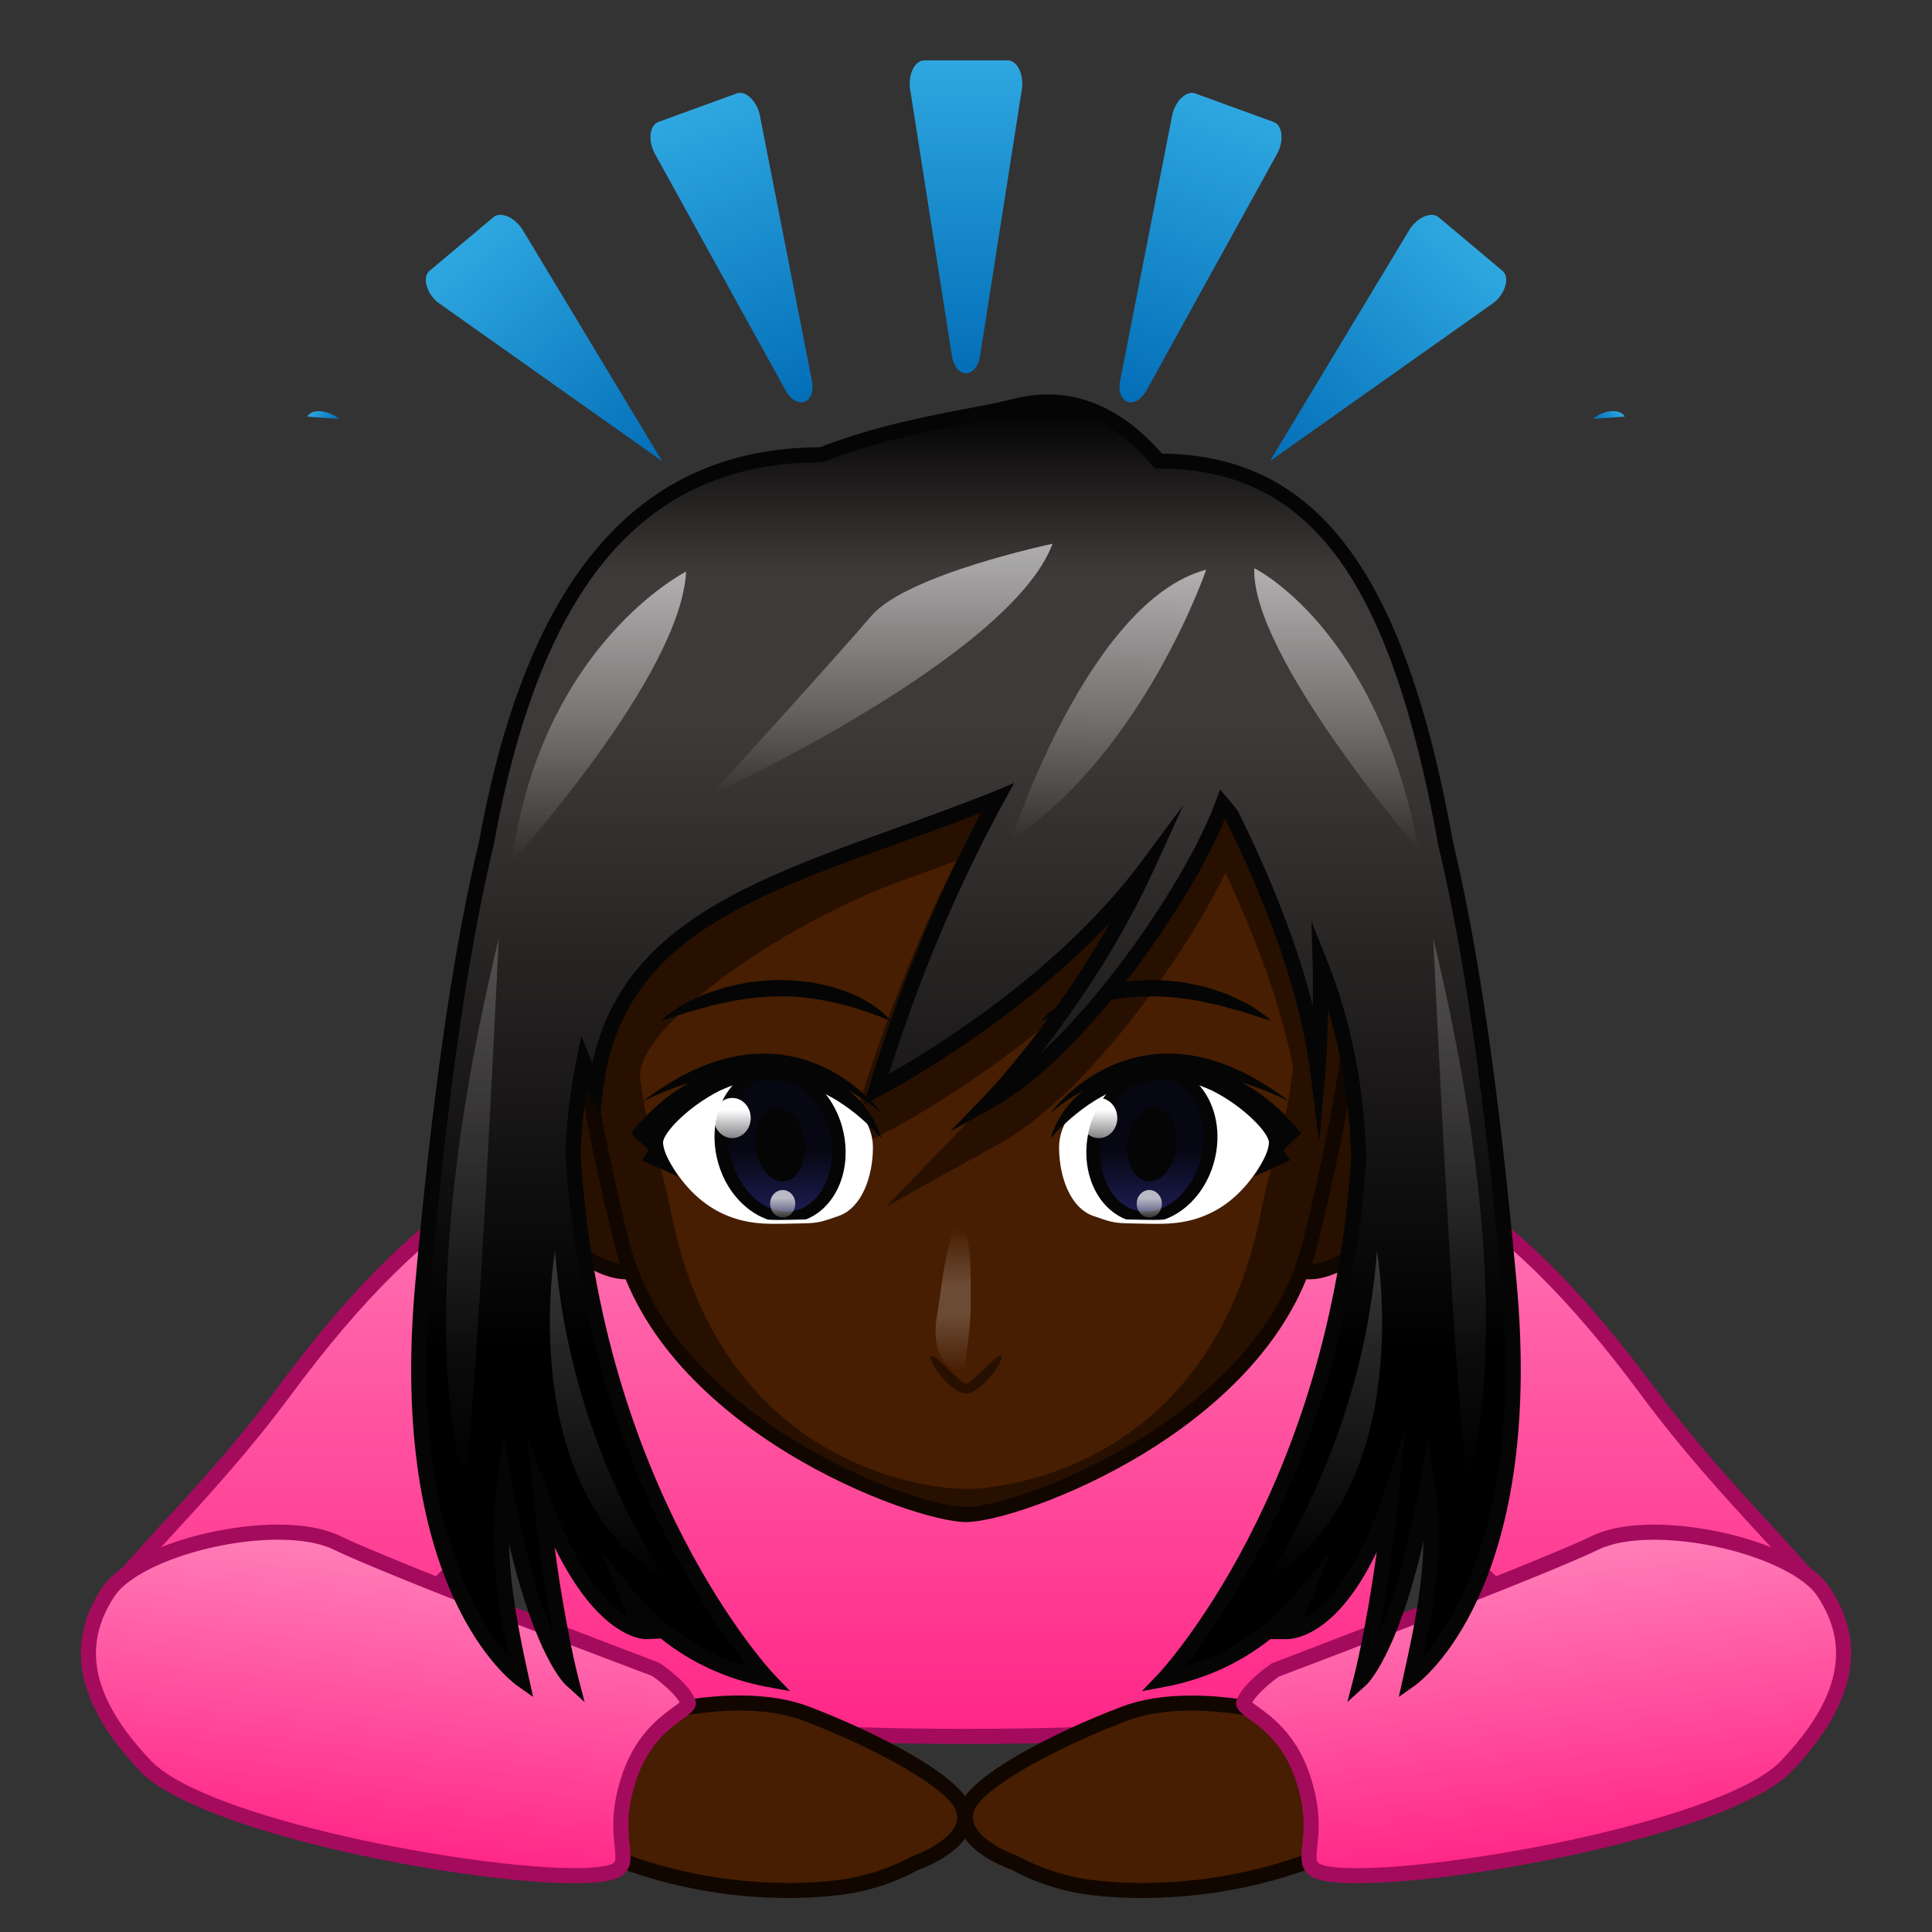 <?xml version="1.0" encoding="utf-8"?>
<!-- Generator: Adobe Illustrator 18.0.0, SVG Export Plug-In . SVG Version: 6.00 Build 0)  -->
<!DOCTYPE svg PUBLIC "-//W3C//DTD SVG 1.1//EN" "http://www.w3.org/Graphics/SVG/1.1/DTD/svg11.dtd">
<svg version="1.1" id="レイヤー_1" xmlns="http://www.w3.org/2000/svg" xmlns:xlink="http://www.w3.org/1999/xlink" x="0px"
	 y="0px" width="64px" height="64px" viewBox="0 0 64 64" style="enable-background:new 0 0 64 64;" xml:space="preserve">
<rect x="0" y="0" width="64" height="64" fill="#333333" stroke="none"/>
<g>
	<linearGradient id="SVGID_1_" gradientUnits="userSpaceOnUse" x1="32" y1="36.586" x2="32" y2="57.52">
		<stop  offset="0" style="stop-color:#FF80B9"/>
		<stop  offset="1" style="stop-color:#FF2687"/>
	</linearGradient>
	<path style="fill:url(#SVGID_1_);" d="M59.945,52.323c-1.059-1.302-3.303-3.453-5.369-6.246
		c-4.919-6.651-8.388-7.982-13.811-9.49C40.672,36.561,37.355,42.464,32,42.464
		s-8.672-5.903-8.764-5.877c-5.423,1.509-8.893,2.839-13.811,9.49
		c-2.066,2.794-4.31,4.944-5.369,6.246c-0.435,0.534-0.195,1.314,0.474,1.538
		c1.22,0.409,3.282,1.025,6.169,1.635c1.462,0.309,4.938-5.196,6.821-4.918
		c0,0,0.763,6.033,1.593,6.135C22.999,57.189,26.627,57.52,32,57.52
		s9.001-0.331,12.888-0.806c0.83-0.101,1.593-6.135,1.593-6.135
		c1.883-0.279,5.359,5.226,6.821,4.918c2.888-0.61,4.949-1.226,6.169-1.635
		C60.14,53.637,60.379,52.857,59.945,52.323z"/>
	<path style="fill:#A40B5D;" d="M32,57.77c-5.25,0-8.835-0.309-12.918-0.808
		c-0.864-0.105-1.479-3.796-1.783-6.14c-0.877,0.078-2.195,1.415-3.362,2.598
		c-1.33,1.35-2.479,2.5-3.289,2.321C7.75,55.129,5.678,54.51,4.45,54.099
		c-0.398-0.134-0.703-0.446-0.816-0.836c-0.111-0.383-0.028-0.783,0.228-1.098
		c0.369-0.453,0.878-1.006,1.467-1.646c1.135-1.232,2.547-2.768,3.895-4.59
		c5.054-6.833,8.592-8.093,13.946-9.583l0.067-0.009l0,0
		c0.144,0,0.187,0.062,0.392,0.356c3.161,4.562,6.297,5.521,8.373,5.521
		c2.076,0,5.214-0.958,8.373-5.521c0.204-0.294,0.247-0.355,0.391-0.355
		l0.067,0.009c5.354,1.49,8.893,2.75,13.946,9.583
		c1.348,1.822,2.76,3.357,3.896,4.591c0.589,0.64,1.098,1.192,1.467,1.646
		c0.255,0.315,0.338,0.716,0.227,1.099c-0.113,0.39-0.418,0.701-0.816,0.835
		c-1.228,0.411-3.3,1.03-6.197,1.643c-0.057,0.013-0.115,0.019-0.176,0.019l0,0
		c-0.807-0.001-1.875-1.084-3.113-2.339c-1.167-1.184-2.484-2.521-3.362-2.599
		c-0.304,2.344-0.919,6.034-1.783,6.14C40.835,57.461,37.25,57.77,32,57.77z
		 M17.377,50.319c0.061,0,0.12,0.004,0.179,0.013l0.188,0.027l0.024,0.188
		c0.34,2.687,0.968,5.714,1.39,5.922C23.207,56.962,26.776,57.27,32,57.27
		c5.225,0,8.793-0.308,12.857-0.804c0.407-0.203,1.035-3.231,1.375-5.918
		l0.023-0.188l0.188-0.027c1.082-0.158,2.567,1.309,3.976,2.737
		c1.062,1.077,2.159,2.19,2.757,2.19l0,0c0.026,0,0.05-0.003,0.072-0.007
		c2.874-0.608,4.927-1.222,6.143-1.629c0.246-0.082,0.426-0.265,0.494-0.5
		c0.065-0.224,0.016-0.458-0.135-0.644c-0.358-0.44-0.863-0.988-1.446-1.622
		c-1.144-1.242-2.565-2.789-3.93-4.633c-4.905-6.633-8.355-7.911-13.518-9.354
		c-0.021,0.03-0.045,0.066-0.073,0.106C37.5,41.719,34.194,42.714,32,42.714
		c-2.195,0-5.501-0.995-8.784-5.737c-0.028-0.039-0.052-0.074-0.072-0.104
		c-5.163,1.442-8.613,2.721-13.518,9.354c-1.364,1.844-2.787,3.39-3.929,4.632
		c-0.584,0.635-1.088,1.182-1.447,1.624c-0.15,0.185-0.2,0.419-0.135,0.643
		c0.068,0.235,0.249,0.418,0.495,0.5c1.215,0.407,3.268,1.021,6.142,1.629
		c0.548,0.094,1.722-1.06,2.83-2.184C14.914,51.717,16.292,50.319,17.377,50.319z"
		/>
</g>
<g>
	<g>
		<path style="fill:#471E02;" d="M44.752,57.613c-0.915-0.552-4.974-1.808-7.505-0.845
			c-2.531,0.963-4.833,2.266-5.182,3.057c-0.528,1.197,1.575,1.897,1.575,1.897
			s1.063,0.634,2.537,0.808c2.742,0.323,6.147-0.165,8.965-1.684
			C47.96,59.326,45.668,58.165,44.752,57.613z"/>
		<path style="fill:#110700;" d="M37.84,62.875L37.84,62.875c-0.579,0-1.147-0.032-1.691-0.097
			c-1.51-0.178-2.591-0.813-2.636-0.841l0,0c-0.019,0-1.316-0.443-1.683-1.272
			c-0.136-0.307-0.133-0.623,0.007-0.94c0.425-0.964,3.057-2.329,5.322-3.189
			c0.644-0.245,1.421-0.369,2.312-0.369c2.24,0,4.677,0.791,5.411,1.233
			l0.166,0.099c0.686,0.404,1.721,1.016,1.703,1.892
			c-0.011,0.594-0.498,1.142-1.489,1.676C43.097,62.232,40.461,62.875,37.84,62.875z
			 M39.471,56.666c-0.829,0-1.548,0.113-2.134,0.336
			c-2.528,0.961-4.743,2.245-5.043,2.924c-0.082,0.187-0.084,0.362-0.007,0.536
			c0.231,0.523,1.113,0.916,1.433,1.023c0.059,0.028,1.088,0.632,2.487,0.797
			C36.731,62.344,37.28,62.375,37.84,62.375c2.54,0,5.092-0.621,7.185-1.749
			c0.795-0.43,1.22-0.86,1.227-1.246c0.012-0.584-0.907-1.127-1.457-1.451
			l-0.17-0.102C43.951,57.422,41.588,56.666,39.471,56.666z"/>
	</g>
	<g>
		<path style="fill:#471E02;" d="M19.24,57.613c0.911-0.552,4.952-1.808,7.472-0.845
			c2.52,0.963,4.812,2.266,5.16,3.057c0.526,1.197-1.568,1.897-1.568,1.897
			s-1.058,0.634-2.526,0.808c-2.73,0.323-6.12-0.165-8.926-1.684
			S18.329,58.165,19.24,57.613z"/>
		<path style="fill:#110700;" d="M26.123,62.875c-2.611,0-5.236-0.643-7.391-1.81
			c-0.987-0.534-1.473-1.083-1.484-1.675c-0.017-0.877,1.014-1.488,1.696-1.893
			l0.166-0.099c0.731-0.442,3.157-1.233,5.389-1.233
			c0.887,0,1.662,0.124,2.302,0.369c2.256,0.86,4.876,2.227,5.299,3.189
			c0.14,0.318,0.142,0.636,0.006,0.942c-0.369,0.831-1.669,1.274-1.724,1.293
			c0.004,0.004-1.072,0.641-2.576,0.818C27.266,62.843,26.699,62.875,26.123,62.875z
			 M24.499,56.666c-2.109,0-4.46,0.756-5.13,1.161l-0.169,0.102
			c-0.547,0.324-1.463,0.867-1.451,1.452c0.007,0.386,0.43,0.816,1.222,1.245
			C21.053,61.754,23.594,62.375,26.123,62.375c0.557,0,1.104-0.031,1.625-0.093
			c1.392-0.165,2.417-0.769,2.427-0.774c0.367-0.129,1.244-0.521,1.475-1.044
			c0.077-0.175,0.075-0.352-0.007-0.538c-0.298-0.679-2.503-1.963-5.02-2.924
			C26.039,56.779,25.325,56.666,24.499,56.666z"/>
	</g>
</g>
<g>
	<g>
		
			<linearGradient id="SVGID_2_" gradientUnits="userSpaceOnUse" x1="51.069" y1="51.482" x2="51.069" y2="61.895" gradientTransform="matrix(0.994 -0.106 0.106 0.994 -5.572 5.381)">
			<stop  offset="0" style="stop-color:#FF80B9"/>
			<stop  offset="1" style="stop-color:#FF2687"/>
		</linearGradient>
		<path style="fill:url(#SVGID_2_);" d="M52.856,51.101c-1.885,0.915-10.592,4.209-10.592,4.209
			s-0.838,0.567-1.056,1.072c-0.125,0.288,1.254,0.566,1.908,2.381
			c0.719,1.995-0.086,2.807,0.433,3.168c1.208,0.842,13.374-1.043,15.642-3.443
			c2.267-2.4,2.235-4.221,1.221-5.752
			C59.398,51.205,54.741,50.186,52.856,51.101z"/>
		<path style="fill:#A40B5D;" d="M44.956,62.385c0,0,0,0-0.001,0c-1.068,0-1.396-0.142-1.549-0.249
			c-0.348-0.242-0.31-0.604-0.266-1.021c0.054-0.505,0.127-1.195-0.26-2.267
			c-0.401-1.114-1.09-1.608-1.5-1.904c-0.271-0.193-0.525-0.377-0.402-0.661
			c0.241-0.556,1.054-1.117,1.146-1.18c0.139-0.06,8.77-3.327,10.622-4.227
			c0.501-0.243,1.208-0.371,2.044-0.371c2.146,0,5.001,0.841,5.83,2.094
			c1.242,1.874,0.834,3.857-1.247,6.062
			C57.446,60.698,48.639,62.385,44.956,62.385z M41.481,56.396
			c0.05,0.041,0.126,0.096,0.19,0.142c0.429,0.308,1.226,0.88,1.68,2.141
			c0.425,1.179,0.342,1.967,0.287,2.488c-0.041,0.388-0.042,0.493,0.053,0.56
			c0.054,0.037,0.304,0.159,1.264,0.159c3.518,0,12.243-1.651,14.055-3.568
			c1.924-2.037,2.304-3.767,1.194-5.442c-0.648-0.979-3.229-1.869-5.414-1.869
			c-0.761,0-1.393,0.11-1.825,0.32c-1.874,0.91-10.256,4.084-10.611,4.218
			C42.201,55.654,41.684,56.053,41.481,56.396z"/>
	</g>
	<g>
		
			<linearGradient id="SVGID_3_" gradientUnits="userSpaceOnUse" x1="51.069" y1="51.482" x2="51.069" y2="61.895" gradientTransform="matrix(-0.994 -0.106 -0.106 0.994 69.572 5.381)">
			<stop  offset="0" style="stop-color:#FF80B9"/>
			<stop  offset="1" style="stop-color:#FF2687"/>
		</linearGradient>
		<path style="fill:url(#SVGID_3_);" d="M11.144,51.101c1.885,0.915,10.592,4.209,10.592,4.209
			s0.838,0.567,1.056,1.072c0.125,0.288-1.254,0.566-1.908,2.381
			c-0.719,1.995,0.086,2.807-0.433,3.168c-1.208,0.842-13.374-1.043-15.642-3.443
			s-2.235-4.221-1.221-5.752C4.602,51.205,9.259,50.186,11.144,51.101z"/>
		<path style="fill:#A40B5D;" d="M19.044,62.385c-3.682,0-12.491-1.687-14.417-3.725
			c-2.082-2.204-2.49-4.188-1.248-6.062c0.83-1.253,3.685-2.094,5.831-2.094
			c0.836,0,1.542,0.128,2.043,0.371c1.854,0.899,10.484,4.167,10.571,4.2
			c0.144,0.089,0.957,0.65,1.197,1.206c0.123,0.284-0.132,0.468-0.402,0.661
			c-0.411,0.296-1.099,0.79-1.5,1.904c-0.386,1.07-0.313,1.762-0.26,2.266
			c0.044,0.419,0.083,0.78-0.265,1.022C20.44,62.243,20.113,62.385,19.044,62.385
			z M9.21,51.005c-2.185,0-4.766,0.891-5.414,1.869
			c-1.11,1.676-0.73,3.404,1.194,5.442c1.811,1.917,10.536,3.568,14.053,3.568
			c0.961,0,1.21-0.122,1.264-0.159c0.095-0.066,0.095-0.172,0.054-0.56
			c-0.055-0.521-0.138-1.31,0.287-2.488c0.455-1.26,1.251-1.832,1.679-2.14
			c0.065-0.047,0.141-0.102,0.19-0.143c-0.202-0.344-0.723-0.744-0.922-0.879
			c-0.304-0.107-8.687-3.281-10.561-4.191C10.602,51.115,9.971,51.005,9.21,51.005z
			"/>
	</g>
</g>
<g>
	<g>
		<g>
			<path style="fill:#281000;" d="M42.985,37.6c0,0,0.71-1.694,2.168-1.804
				c1.459-0.11,2.362,4.001-0.386,5.818c-1.739,1.15-2.382,0.014-2.382,0.014
				L42.985,37.6z"/>
			<path style="fill:#110700;" d="M43.368,42.379c-0.836,0-1.186-0.603-1.2-0.628
				l-0.042-0.075l0.612-4.112c0.048-0.135,0.803-1.896,2.396-2.017l0.075-0.003
				c0.604,0,1.144,0.553,1.411,1.442c0.447,1.487,0.102,3.636-1.716,4.837
				C44.348,42.191,43.83,42.379,43.368,42.379z M42.647,41.565
				c0.089,0.105,0.314,0.313,0.721,0.313c0.362,0,0.787-0.159,1.262-0.474
				c1.604-1.06,1.908-2.959,1.513-4.275c-0.198-0.66-0.564-1.086-0.933-1.086
				c-1.323,0.099-1.987,1.638-1.994,1.653L42.647,41.565z"/>
		</g>
		<g>
			<path style="fill:#281000;" d="M21.135,37.6c0,0-0.709-1.694-2.168-1.804
				c-1.459-0.11-2.362,4.001,0.386,5.818c1.739,1.15,2.382,0.014,2.382,0.014
				L21.135,37.6z"/>
			<path style="fill:#110700;" d="M20.752,42.379L20.752,42.379c-0.462,0-0.979-0.188-1.537-0.556
				c-1.817-1.201-2.163-3.35-1.716-4.837c0.268-0.89,0.809-1.442,1.411-1.442
				l0.076,0.003c1.593,0.12,2.349,1.882,2.38,1.957l0.629,4.172l-0.042,0.075
				C21.938,41.776,21.588,42.379,20.752,42.379z M18.946,36.045
				c-0.405,0-0.77,0.427-0.968,1.085c-0.396,1.316-0.091,3.216,1.513,4.275
				c0.475,0.314,0.899,0.474,1.261,0.474l0,0c0.406,0,0.631-0.207,0.721-0.313
				l-0.584-3.927l0,0c-0.009,0-0.672-1.498-1.94-1.594
				C18.948,36.045,18.947,36.045,18.946,36.045z"/>
		</g>
		<g>
			<path style="fill:#281000;" d="M42.76,21.029C39.838,19.099,37.352,18.399,32,18.399
				s-7.838,0.7-10.76,2.631c-3.578,2.364-2.739,11.863-0.629,20.199
				C22.112,47.158,30.174,50.171,32,50.171s9.888-3.014,11.389-8.943
				C45.499,32.893,46.338,23.393,42.76,21.029z"/>
			<path style="fill:#110700;" d="M32,50.421c-1.78,0-10.09-3.043-11.631-9.131
				c-2.095-8.277-3.002-18.001,0.733-20.469c3.062-2.023,5.711-2.672,10.898-2.672
				c5.188,0,7.835,0.649,10.897,2.672c3.736,2.468,2.829,12.192,0.733,20.469
				C42.091,47.378,33.78,50.421,32,50.421z M32,18.648
				c-5.136,0-7.618,0.605-10.623,2.589c-3.521,2.326-2.483,12.19-0.524,19.929
				C22.331,47.003,30.294,49.921,32,49.921c1.705,0,9.67-2.918,11.146-8.754
				c1.959-7.739,2.997-17.603-0.524-19.929C39.618,19.253,37.136,18.648,32,18.648z"/>
		</g>
		<g>
			<path style="fill:#471E02;" d="M40.594,28.913c-1.471,3.016-4.729,7.442-7.463,8.961
				l-3.783,2.101l3.006-3.113c0.018-0.019,1.12-1.17,2.429-3.03
				c-2.714,2.274-5.308,3.614-5.466,3.695l-1.351,0.69l0.44-1.452
				c0.879-2.9,1.976-5.666,3.267-8.246c-0.589,0.219-1.17,0.428-1.741,0.634
				c-4.04,1.456-8.668,4.749-8.735,6.464c0.265,2.179,0.625,2.468,1.036,4.551
				C23.887,48.547,30.674,49.323,32,49.323s8.113-0.776,9.767-9.156
				c0.427-2.163,0.8-2.542,1.068-4.803C42.46,33.459,41.713,31.299,40.594,28.913
				z M32,46.161c-0.459,0-1.174-0.938-1.174-1.189c0-0.329,0.97,0.866,1.174,0.866
				c0.204,0,1.174-1.196,1.174-0.866C33.174,45.224,32.459,46.161,32,46.161z"/>
			<linearGradient id="SVGID_4_" gradientUnits="userSpaceOnUse" x1="31.575" y1="45.457" x2="31.575" y2="40.681">
				<stop  offset="0" style="stop-color:#FFFFFF;stop-opacity:0"/>
				<stop  offset="0.4" style="stop-color:#FFFFFF;stop-opacity:0.2"/>
				<stop  offset="0.6" style="stop-color:#FFFFFF;stop-opacity:0.2"/>
				<stop  offset="1" style="stop-color:#FFFFFF;stop-opacity:0"/>
			</linearGradient>
			<path style="fill:url(#SVGID_4_);" d="M32.158,43.069c0,1.319-0.268,2.388-0.268,2.388
				c-0.379,0-1.071-0.522-0.861-1.802c0.196-1.194,0.357-2.974,0.736-2.974
				S32.158,41.75,32.158,43.069z"/>
		</g>
	</g>
</g>
<g>
	<path style="fill:#050505;" d="M29.493,33.818c0,0-0.452-0.204-1.148-0.418
		c-0.344-0.111-0.762-0.207-1.204-0.289c-0.225-0.034-0.455-0.067-0.693-0.082
		c-0.235-0.033-0.479-0.014-0.72-0.024c-0.485,0.009-0.967,0.068-1.421,0.147
		c-0.219,0.054-0.442,0.093-0.652,0.137c-0.197,0.061-0.392,0.112-0.573,0.161
		c-0.373,0.088-0.644,0.209-0.867,0.267c-0.22,0.064-0.346,0.1-0.346,0.1
		s0.079-0.067,0.23-0.18c0.162-0.106,0.356-0.288,0.693-0.44
		c0.163-0.08,0.339-0.17,0.537-0.257c0.214-0.072,0.438-0.155,0.683-0.227
		c0.247-0.069,0.525-0.117,0.801-0.173c0.287-0.033,0.586-0.063,0.885-0.075
		c0.302,0.003,0.606,0.002,0.896,0.044c0.297,0.022,0.568,0.087,0.827,0.147
		c0.509,0.133,0.939,0.305,1.242,0.487C29.296,33.494,29.493,33.818,29.493,33.818
		z"/>
	<path style="fill:#050505;" d="M34.507,33.818c0,0,0.452-0.204,1.148-0.418
		c0.344-0.111,0.762-0.207,1.204-0.289c0.225-0.034,0.455-0.067,0.693-0.082
		c0.235-0.033,0.479-0.014,0.72-0.024c0.485,0.009,0.967,0.068,1.421,0.147
		c0.219,0.054,0.442,0.093,0.652,0.137c0.197,0.061,0.392,0.112,0.573,0.161
		c0.373,0.088,0.644,0.209,0.867,0.267c0.22,0.064,0.346,0.1,0.346,0.1
		s-0.079-0.067-0.23-0.18c-0.162-0.106-0.356-0.288-0.693-0.44
		c-0.163-0.08-0.339-0.17-0.537-0.257c-0.214-0.072-0.438-0.155-0.683-0.227
		c-0.247-0.069-0.525-0.117-0.801-0.173c-0.287-0.033-0.586-0.063-0.885-0.075
		c-0.302,0.003-0.606,0.002-0.896,0.044c-0.297,0.022-0.568,0.087-0.827,0.147
		c-0.509,0.133-0.939,0.305-1.242,0.487
		C34.704,33.494,34.507,33.818,34.507,33.818z"/>
</g>
<g>
	<g>
		<path style="fill:#FFFFFF;" d="M39.911,35.789c-0.208-0.072-2.76,0.011-2.979,0.088
			c-1.292,0.455-1.849,1.378-1.849,2.121c0,0.976,0.364,2.016,1.144,2.286
			c0.531,0.184,0.656,0.224,1.061,0.239c0.171,0.006,0.386,0.009,0.71,0.015
			c0.227,0.004,0.481,0.007,0.75-0.009c1.111-0.068,2.49-0.603,3.389-2.687
			C42.137,37.843,41.492,36.335,39.911,35.789z"/>
		<g>
			<g>
				<linearGradient id="SVGID_5_" gradientUnits="userSpaceOnUse" x1="38.159" y1="40.327" x2="38.159" y2="35.5">
					<stop  offset="0" style="stop-color:#1E1E57"/>
					<stop  offset="0.453" style="stop-color:#070714"/>
				</linearGradient>
				<path style="fill:url(#SVGID_5_);" d="M37.945,40.327c-0.057,0-0.115-0.003-0.172-0.01
					c-0.493-0.056-0.924-0.35-1.213-0.828c-0.303-0.501-0.412-1.138-0.307-1.792
					c0.198-1.232,1.129-2.197,2.12-2.197c0.057,0,0.115,0.003,0.172,0.01
					c1.051,0.12,1.733,1.295,1.521,2.621C39.867,39.362,38.936,40.327,37.945,40.327
					L37.945,40.327z"/>
				<g>
					<path style="fill:#050505;" d="M40.29,38.156c0.155-0.965-0.15-1.847-0.721-2.367
						c-0.302-0.12-0.641-0.196-1.024-0.196c-0.62,0-1.128,0.111-1.552,0.284
						c-0.483,0.426-0.848,1.055-0.966,1.793c-0.2,1.244,0.354,2.363,1.274,2.724
						c0.147,0.006,0.333,0.009,0.614,0.015c0.196,0.004,0.416,0.007,0.648-0.009
						C39.409,40.107,40.115,39.247,40.29,38.156z M37.945,40.136
						c-0.047,0-0.095-0.003-0.142-0.008c-0.417-0.047-0.787-0.305-1.041-0.726
						c-0.282-0.467-0.383-1.064-0.284-1.68c0.183-1.139,1.015-2.031,1.895-2.031
						c0.047,0,0.095,0.003,0.142,0.008c0.417,0.047,0.787,0.305,1.041,0.726
						c0.282,0.467,0.384,1.064,0.284,1.68
						C39.657,39.244,38.825,40.136,37.945,40.136z"/>
				</g>
			</g>
			<path style="fill:#050505;" d="M37.351,37.8c-0.087,0.671,0.204,1.266,0.65,1.329
				c0.446,0.063,0.879-0.43,0.966-1.102c0.087-0.671-0.204-1.266-0.65-1.329
				C37.87,36.635,37.438,37.128,37.351,37.8z"/>
		</g>
		<linearGradient id="SVGID_6_" gradientUnits="userSpaceOnUse" x1="36.4" y1="37.701" x2="36.4" y2="36.37">
			<stop  offset="0" style="stop-color:#FFFFFF;stop-opacity:0.5"/>
			<stop  offset="0.7" style="stop-color:#FFFFFF"/>
		</linearGradient>
		<ellipse style="fill:url(#SVGID_6_);" cx="36.4" cy="37.036" rx="0.612" ry="0.665"/>
		<linearGradient id="SVGID_7_" gradientUnits="userSpaceOnUse" x1="38.072" y1="40.327" x2="38.072" y2="39.42">
			<stop  offset="0" style="stop-color:#FFFFFF;stop-opacity:0.2"/>
			<stop  offset="0.7" style="stop-color:#FFFFFF;stop-opacity:0.7"/>
		</linearGradient>
		<ellipse style="fill:url(#SVGID_7_);" cx="38.072" cy="39.874" rx="0.417" ry="0.453"/>
		<g>
			<g>
				<path style="fill:#050505;" d="M41.552,38.971c0.169-0.268,0.483-0.809,0.483-1.128
					c0-0.302-0.806-1.173-1.876-1.713c-0.446-0.197-0.832-0.348-1.424-0.348
					c-0.311,0-0.667,0.04-1.119,0.126c-1.343,0.256-2.45,1.389-2.818,1.807
					c0.091-0.288,0.731-2.463,4.015-2.463c2.64,0,4.17,2.17,4.284,2.289
					C43.097,37.541,41.834,38.781,41.552,38.971z"/>
			</g>
			<path style="fill:#050505;" d="M34.797,36.874c0,0,2.997-4.183,7.938-0.367
				C42.736,36.507,38.193,33.958,34.797,36.874z"/>
			<polygon style="fill:#050505;" points="42.736,38.438 42.386,37.913 41.552,38.971 			"/>
		</g>
	</g>
	<g>
		<path style="fill:#FFFFFF;" d="M24.089,35.789c0.208-0.072,2.76,0.011,2.979,0.088
			c1.292,0.455,1.849,1.378,1.849,2.121c0,0.976-0.364,2.016-1.144,2.286
			c-0.531,0.184-0.656,0.224-1.061,0.239c-0.171,0.006-0.386,0.009-0.71,0.015
			c-0.227,0.004-0.481,0.007-0.75-0.009c-1.111-0.068-2.49-0.603-3.389-2.687
			C21.863,37.843,22.508,36.335,24.089,35.789z"/>
		<g>
			<g>
				
					<linearGradient id="SVGID_8_" gradientUnits="userSpaceOnUse" x1="38.159" y1="40.327" x2="38.159" y2="35.5" gradientTransform="matrix(-1 0 0 1 64 0)">
					<stop  offset="0" style="stop-color:#1E1E57"/>
					<stop  offset="0.453" style="stop-color:#070714"/>
				</linearGradient>
				<path style="fill:url(#SVGID_8_);" d="M26.055,40.327c0.057,0,0.115-0.003,0.172-0.01
					c0.493-0.056,0.924-0.35,1.213-0.828c0.303-0.501,0.412-1.138,0.307-1.792
					c-0.198-1.232-1.129-2.197-2.12-2.197c-0.057,0-0.115,0.003-0.172,0.01
					c-1.051,0.12-1.733,1.295-1.521,2.621
					C24.133,39.362,25.064,40.327,26.055,40.327L26.055,40.327z"/>
				<g>
					<path style="fill:#050505;" d="M25.436,40.401c0.233,0.016,0.452,0.014,0.648,0.009
						c0.28-0.006,0.466-0.009,0.614-0.015c0.92-0.361,1.474-1.48,1.274-2.724
						c-0.119-0.738-0.483-1.368-0.966-1.793c-0.424-0.173-0.932-0.284-1.552-0.284
						c-0.383,0-0.723,0.075-1.024,0.196c-0.571,0.52-0.876,1.402-0.721,2.367
						C23.885,39.247,24.591,40.107,25.436,40.401z M24.16,38.105
						c-0.099-0.616,0.002-1.213,0.284-1.68c0.254-0.42,0.624-0.678,1.041-0.726
						c0.047-0.005,0.095-0.008,0.142-0.008c0.88,0,1.712,0.892,1.895,2.031
						c0.099,0.616-0.002,1.213-0.284,1.68c-0.254,0.42-0.624,0.678-1.041,0.726
						c-0.047,0.005-0.095,0.008-0.142,0.008
						C25.175,40.136,24.343,39.244,24.16,38.105z"/>
				</g>
			</g>
			<path style="fill:#050505;" d="M26.649,37.8c0.087,0.671-0.204,1.266-0.65,1.329
				c-0.446,0.063-0.879-0.43-0.966-1.102c-0.087-0.671,0.204-1.266,0.65-1.329
				C26.13,36.635,26.562,37.128,26.649,37.8z"/>
		</g>
		
			<linearGradient id="SVGID_9_" gradientUnits="userSpaceOnUse" x1="38.379" y1="37.701" x2="38.379" y2="36.37" gradientTransform="matrix(1 0 0 1 -14.123 0)">
			<stop  offset="0" style="stop-color:#FFFFFF;stop-opacity:0.5"/>
			<stop  offset="0.7" style="stop-color:#FFFFFF"/>
		</linearGradient>
		<ellipse style="fill:url(#SVGID_9_);" cx="24.257" cy="37.036" rx="0.612" ry="0.665"/>
		
			<linearGradient id="SVGID_10_" gradientUnits="userSpaceOnUse" x1="40.051" y1="40.327" x2="40.051" y2="39.42" gradientTransform="matrix(1 0 0 1 -14.123 0)">
			<stop  offset="0" style="stop-color:#FFFFFF;stop-opacity:0.2"/>
			<stop  offset="0.7" style="stop-color:#FFFFFF;stop-opacity:0.7"/>
		</linearGradient>
		<ellipse style="fill:url(#SVGID_10_);" cx="25.928" cy="39.874" rx="0.417" ry="0.453"/>
		<g>
			<g>
				<path style="fill:#050505;" d="M22.448,38.971c-0.169-0.268-0.483-0.809-0.483-1.128
					c0-0.302,0.806-1.173,1.876-1.713c0.446-0.197,0.832-0.348,1.424-0.348
					c0.311,0,0.667,0.04,1.119,0.126c1.343,0.256,2.45,1.389,2.818,1.807
					c-0.091-0.288-0.731-2.463-4.015-2.463c-2.64,0-4.17,2.17-4.284,2.289
					C20.903,37.541,22.166,38.781,22.448,38.971z"/>
			</g>
			<path style="fill:#050505;" d="M29.203,36.874c0,0-2.997-4.183-7.938-0.367
				C21.264,36.507,25.807,33.958,29.203,36.874z"/>
			<polygon style="fill:#050505;" points="21.264,38.438 21.614,37.913 22.448,38.971 			"/>
		</g>
	</g>
</g>
<g>
	<g>
		<linearGradient id="SVGID_11_" gradientUnits="userSpaceOnUse" x1="32" y1="13.311" x2="32" y2="55.633">
			<stop  offset="0" style="stop-color:#000000"/>
			<stop  offset="0.132" style="stop-color:#3E3A39"/>
			<stop  offset="0.251" style="stop-color:#3E3A39"/>
			<stop  offset="0.741" style="stop-color:#000000"/>
		</linearGradient>
		<path style="fill:url(#SVGID_11_);" d="M49.995,42.545c-0.457-5.032-1.092-10.34-2.104-14.596
			c-1.498-8.336-4.054-12.677-9.514-12.677c-1.082-1.278-2.656-2.354-4.741-1.821
			c-1.481,0.379-3.888,0.622-6.427,1.612c-5.098,0-9.31,3.02-11.092,12.851
			c-1.017,4.262-1.653,9.586-2.112,14.631c-0.92,10.122,3.272,13.087,3.272,13.087
			c-0.432-1.96-0.869-4.09-0.559-6.435c0.954,5.311,2.195,6.435,2.195,6.435
			s-0.62-2.377-0.99-6.089c1.672,4.589,3.479,4.504,3.479,4.504
			s-0.274-0.336-0.638-1.234c1.163,1.407,2.686,2.445,4.693,2.819
			c0,0-5.801-6.052-6.475-17.463c0.043-1.046,0.165-2.042,0.356-2.99
			c0.232,0.577,0.394,0.913,0.394,0.913c0.716-6.044,6.748-7.043,13.182-9.599
			c0.046-0.018,0.084-0.041,0.129-0.059c-1.418,2.593-2.847,5.798-4.018,9.658
			c0,0,5.623-2.874,8.973-7.382c-2.063,4.519-5.178,7.739-5.178,7.739
			c3.016-1.675,6.7-7.086,7.686-9.813c0.105,0.122,0.204,0.252,0.307,0.377
			c1.345,2.738,2.499,5.744,2.845,8.5c0,0,0.132-1.491,0.077-3.601
			c0.754,1.896,1.208,4.044,1.279,6.448c-0.727,11.29-6.468,17.271-6.468,17.271
			c2.007-0.374,3.53-1.412,4.693-2.819c-0.364,0.898-0.638,1.234-0.638,1.234
			s1.944,0.153,3.479-4.504c-0.37,3.712-0.99,6.089-0.99,6.089
			s1.241-1.124,2.195-6.435c0.361,2.243-0.127,4.475-0.559,6.435
			C46.723,55.633,50.915,52.668,49.995,42.545z"/>
		<path style="fill:#050505;" d="M44.633,56.381l0.212-0.812
			c0.005-0.019,0.414-1.602,0.761-4.158c-1.305,2.727-2.683,2.888-2.986,2.888
			h-0.526l0.016-0.021c-1.03,0.819-2.208,1.355-3.519,1.601l-0.764,0.142
			l0.537-0.561c0.057-0.06,5.687-6.057,6.398-17.114
			c-0.051-1.723-0.309-3.374-0.769-4.919c-0.016,1.273-0.088,2.098-0.089,2.109
			l-0.207,2.321l-0.29-2.312c-0.3-2.39-1.249-5.222-2.821-8.42l-0.002-0.003
			c-1.205,2.914-4.732,7.93-7.645,9.547l-1.468,0.815l1.167-1.208
			c0.026-0.027,2.241-2.338,4.146-5.734c-3.316,3.536-7.597,5.748-7.646,5.773
			l-0.523,0.268l0.17-0.562c0.977-3.223,2.224-6.279,3.709-9.095
			c-0.914,0.354-1.817,0.679-2.695,0.995c-5.164,1.86-9.243,3.33-9.82,8.201
			l-0.101,0.853l-0.373-0.773c0,0-0.025-0.052-0.069-0.149
			c-0.107,0.696-0.176,1.409-0.206,2.129c0.661,11.164,6.349,17.22,6.406,17.279
			l0.538,0.561l-0.764-0.142c-1.313-0.245-2.493-0.783-3.523-1.604l-0.474,0.023
			c0,0-0,0-0.001,0c-0.197,0-1.598-0.103-3.039-3.041
			c0.352,2.647,0.776,4.293,0.781,4.312l0.212,0.812l-0.622-0.562
			c-0.046-0.042-1.001-0.945-1.879-4.662c0.038,1.479,0.32,2.903,0.655,4.423
			l0.139,0.631l-0.528-0.373c-0.176-0.124-4.299-3.165-3.376-13.313
			c0.58-6.38,1.252-11.041,2.118-14.667c1.586-8.749,5.279-13.021,11.288-13.043
			c1.776-0.687,3.479-1.014,4.85-1.276c0.602-0.116,1.121-0.215,1.562-0.328
			c1.8-0.459,3.48,0.161,4.918,1.813c5.146,0.057,8.033,3.919,9.645,12.882
			c0.857,3.607,1.528,8.256,2.107,14.619c0.922,10.148-3.201,13.189-3.377,13.313
			l-0.528,0.373l0.14-0.631c0.31-1.403,0.649-2.941,0.678-4.521
			c-0.884,3.799-1.854,4.719-1.901,4.761L44.633,56.381z M19.921,51.401l1.035,1.253
			c1.053,1.274,2.335,2.134,3.818,2.561c-1.435-1.796-5.488-7.65-6.043-17.03
			c0.042-1.057,0.164-2.076,0.36-3.054l0.165-0.82l0.312,0.775
			c0.019,0.046,0.036,0.09,0.054,0.133c0.975-4.515,5.181-6.029,10.007-7.769
			c1.037-0.374,2.109-0.76,3.19-1.189l0.779-0.325l-0.338,0.618
			c-1.522,2.783-2.805,5.815-3.816,9.023c1.477-0.838,5.675-3.415,8.351-7.016
			l1.41-1.898l-0.982,2.151c-1.164,2.549-2.674,4.703-3.771,6.1
			c2.481-2.281,5.031-6.19,5.816-8.362l0.146-0.4l0.278,0.322
			c0.07,0.08,0.137,0.165,0.204,0.249l0.107,0.134
			c1.175,2.378,2.004,4.543,2.49,6.482c0.004-0.428,0.002-0.906-0.012-1.419
			l-0.037-1.404l0.52,1.305c0.792,1.991,1.229,4.189,1.296,6.534
			c-0.597,9.287-4.607,15.075-6.034,16.86c1.482-0.427,2.764-1.286,3.817-2.561
			l1.034-1.252l-0.61,1.505c-0.124,0.307-0.239,0.551-0.337,0.741
			c0.635-0.312,1.747-1.264,2.709-4.184l0.711-2.157l-0.225,2.26
			c-0.192,1.929-0.454,3.509-0.661,4.581c0.409-0.94,0.923-2.498,1.371-4.995
			l0.26-1.444l0.233,1.448c0.32,1.992-0.008,3.943-0.385,5.716
			c1.084-1.247,3.286-4.77,2.602-12.305c-0.577-6.338-1.244-10.965-2.099-14.562
			c-1.595-8.872-4.28-12.485-9.271-12.485h-0.116l-0.074-0.088
			c-1.33-1.57-2.85-2.16-4.489-1.74c-0.455,0.117-0.982,0.218-1.592,0.334
			c-1.361,0.261-3.056,0.586-4.806,1.269l-0.091,0.017
			c-5.835,0-9.282,4.018-10.846,12.646c-0.862,3.616-1.531,8.254-2.109,14.609
			c-0.686,7.542,1.521,11.064,2.604,12.309c-0.396-1.903-0.655-3.702-0.389-5.713
			l0.21-1.591l0.284,1.58c0.448,2.497,0.962,4.055,1.372,4.996
			c-0.208-1.072-0.469-2.652-0.661-4.581l-0.197-1.979l0.681,1.869
			c1.013,2.78,2.065,3.779,2.686,4.139c-0.093-0.183-0.198-0.41-0.311-0.689
			L19.921,51.401z"/>
	</g>
	<linearGradient id="SVGID_12_" gradientUnits="userSpaceOnUse" x1="44.273" y1="18.825" x2="44.273" y2="28.163">
		<stop  offset="0" style="stop-color:#FFFFFF;stop-opacity:0.6"/>
		<stop  offset="1" style="stop-color:#FFFFFF;stop-opacity:0"/>
	</linearGradient>
	<path style="fill:url(#SVGID_12_);" d="M41.552,18.825c0,0,4.081,1.977,5.444,9.338
		C46.996,28.163,41.424,21.688,41.552,18.825z"/>
	
		<linearGradient id="SVGID_13_" gradientUnits="userSpaceOnUse" x1="38.693" y1="18.326" x2="38.693" y2="27.486" gradientTransform="matrix(0.999 0.033 -0.033 0.999 -1.182 -0.83)">
		<stop  offset="0" style="stop-color:#FFFFFF;stop-opacity:0.6"/>
		<stop  offset="1" style="stop-color:#FFFFFF;stop-opacity:0"/>
	</linearGradient>
	<path style="fill:url(#SVGID_13_);" d="M39.957,18.872c0,0-2.063,6.027-6.457,8.95
		C33.5,27.822,36.056,19.902,39.957,18.872z"/>
	<linearGradient id="SVGID_14_" gradientUnits="userSpaceOnUse" x1="29.207" y1="18.012" x2="29.207" y2="26.333">
		<stop  offset="0" style="stop-color:#FFFFFF;stop-opacity:0.6"/>
		<stop  offset="1" style="stop-color:#FFFFFF;stop-opacity:0"/>
	</linearGradient>
	<path style="fill:url(#SVGID_14_);" d="M34.867,18.012c0,0-4.83,1.018-5.996,2.384
		c-1.165,1.365-5.325,5.938-5.325,5.938S33.48,21.761,34.867,18.012z"/>
	<linearGradient id="SVGID_15_" gradientUnits="userSpaceOnUse" x1="19.84" y1="18.934" x2="19.84" y2="28.536">
		<stop  offset="0" style="stop-color:#FFFFFF;stop-opacity:0.6"/>
		<stop  offset="1" style="stop-color:#FFFFFF;stop-opacity:0"/>
	</linearGradient>
	<path style="fill:url(#SVGID_15_);" d="M22.728,18.934c0,0-4.789,2.408-5.776,9.602
		C16.952,28.536,22.557,22.395,22.728,18.934z"/>
	<linearGradient id="SVGID_16_" gradientUnits="userSpaceOnUse" x1="48.351" y1="31.088" x2="48.351" y2="48.987">
		<stop  offset="0" style="stop-color:#FFFFFF;stop-opacity:0.2"/>
		<stop  offset="1" style="stop-color:#FFFFFF;stop-opacity:0"/>
	</linearGradient>
	<path style="fill:url(#SVGID_16_);" d="M48.624,48.987c0,0,1.935-5.116-1.146-17.899
		C47.478,31.088,48.266,47.941,48.624,48.987z"/>
	<linearGradient id="SVGID_17_" gradientUnits="userSpaceOnUse" x1="43.836" y1="41.434" x2="43.836" y2="52.397">
		<stop  offset="0" style="stop-color:#FFFFFF;stop-opacity:0.2"/>
		<stop  offset="1" style="stop-color:#FFFFFF;stop-opacity:0"/>
	</linearGradient>
	<path style="fill:url(#SVGID_17_);" d="M45.614,41.434c0,0,1.382,7.954-3.725,10.963
		C41.888,52.397,45.142,47.883,45.614,41.434z"/>
	
		<linearGradient id="SVGID_18_" gradientUnits="userSpaceOnUse" x1="48.351" y1="31.088" x2="48.351" y2="48.987" gradientTransform="matrix(-1 0 0 1 64 0)">
		<stop  offset="0" style="stop-color:#FFFFFF;stop-opacity:0.2"/>
		<stop  offset="1" style="stop-color:#FFFFFF;stop-opacity:0"/>
	</linearGradient>
	<path style="fill:url(#SVGID_18_);" d="M15.376,48.987c0,0-1.935-5.116,1.146-17.899
		C16.522,31.088,15.734,47.941,15.376,48.987z"/>
	
		<linearGradient id="SVGID_19_" gradientUnits="userSpaceOnUse" x1="43.836" y1="41.434" x2="43.836" y2="52.397" gradientTransform="matrix(-1 0 0 1 64 0)">
		<stop  offset="0" style="stop-color:#FFFFFF;stop-opacity:0.2"/>
		<stop  offset="1" style="stop-color:#FFFFFF;stop-opacity:0"/>
	</linearGradient>
	<path style="fill:url(#SVGID_19_);" d="M18.386,41.434c0,0-1.382,7.954,3.725,10.963
		C22.112,52.397,18.858,47.883,18.386,41.434z"/>
</g>
<g>
	<linearGradient id="SVGID_20_" gradientUnits="userSpaceOnUse" x1="32" y1="2" x2="32" y2="12.364">
		<stop  offset="0" style="stop-color:#2EA7E0"/>
		<stop  offset="1" style="stop-color:#036EB8"/>
	</linearGradient>
	<path style="fill:url(#SVGID_20_);" d="M33.851,2.954l-1.384,8.829
		c-0.121,0.775-0.812,0.775-0.934,0l-1.384-8.829C30.074,2.469,30.303,2,30.616,2
		h2.767C33.697,2,33.926,2.469,33.851,2.954z"/>
	
		<linearGradient id="SVGID_21_" gradientUnits="userSpaceOnUse" x1="32" y1="2" x2="32" y2="12.364" gradientTransform="matrix(0.94 -0.342 0.342 0.94 -7.647 12.633)">
		<stop  offset="0" style="stop-color:#2EA7E0"/>
		<stop  offset="1" style="stop-color:#036EB8"/>
	</linearGradient>
	<path style="fill:url(#SVGID_21_);" d="M25.173,3.831l1.72,8.77
		c0.151,0.77-0.498,1.006-0.877,0.319L21.695,5.097
		c-0.237-0.429-0.182-0.949,0.112-1.056l2.601-0.947
		C24.702,2.988,25.078,3.35,25.173,3.831z"/>
	
		<linearGradient id="SVGID_22_" gradientUnits="userSpaceOnUse" x1="32" y1="2" x2="32" y2="11.783" gradientTransform="matrix(0.766 -0.643 0.643 0.766 -10.511 27.12)">
		<stop  offset="0" style="stop-color:#2EA7E0"/>
		<stop  offset="1" style="stop-color:#036EB8"/>
	</linearGradient>
	<path style="fill:url(#SVGID_22_);" d="M14.483,10.003c-0.37-0.322-0.495-0.829-0.255-1.031
		l2.12-1.779c0.24-0.201,0.717,0.011,0.971,0.431l4.615,7.653"/>
	
		<linearGradient id="SVGID_23_" gradientUnits="userSpaceOnUse" x1="33.624" y1="2" x2="33.624" y2="2.954" gradientTransform="matrix(0.5 -0.866 0.866 0.5 -8.249 41.713)">
		<stop  offset="0" style="stop-color:#2EA7E0"/>
		<stop  offset="1" style="stop-color:#036EB8"/>
	</linearGradient>
	<path style="fill:url(#SVGID_23_);" d="M10.175,13.802c0.157-0.271,0.678-0.235,1.059,0.073"/>
	
		<linearGradient id="SVGID_24_" gradientUnits="userSpaceOnUse" x1="30.376" y1="2" x2="30.376" y2="2.954" gradientTransform="matrix(0.5 0.866 -0.866 0.5 40.249 -13.713)">
		<stop  offset="0" style="stop-color:#2EA7E0"/>
		<stop  offset="1" style="stop-color:#036EB8"/>
	</linearGradient>
	<path style="fill:url(#SVGID_24_);" d="M52.765,13.874c0.382-0.308,0.903-0.344,1.059-0.073"/>
	
		<linearGradient id="SVGID_25_" gradientUnits="userSpaceOnUse" x1="32" y1="2" x2="32" y2="11.783" gradientTransform="matrix(0.766 0.643 -0.643 0.766 25.485 -14.018)">
		<stop  offset="0" style="stop-color:#2EA7E0"/>
		<stop  offset="1" style="stop-color:#036EB8"/>
	</linearGradient>
	<path style="fill:url(#SVGID_25_);" d="M42.066,15.277l4.615-7.653
		c0.253-0.42,0.731-0.632,0.971-0.431l2.12,1.779
		c0.24,0.201,0.114,0.708-0.255,1.031"/>
	
		<linearGradient id="SVGID_26_" gradientUnits="userSpaceOnUse" x1="32" y1="2" x2="32" y2="12.364" gradientTransform="matrix(0.94 0.342 -0.342 0.94 11.506 -9.256)">
		<stop  offset="0" style="stop-color:#2EA7E0"/>
		<stop  offset="1" style="stop-color:#036EB8"/>
	</linearGradient>
	<path style="fill:url(#SVGID_26_);" d="M42.305,5.097l-4.32,7.824
		c-0.379,0.687-1.028,0.451-0.877-0.319l1.72-8.77
		c0.094-0.481,0.471-0.844,0.765-0.737l2.601,0.947
		C42.487,4.148,42.542,4.668,42.305,5.097z"/>
</g>
</svg>
